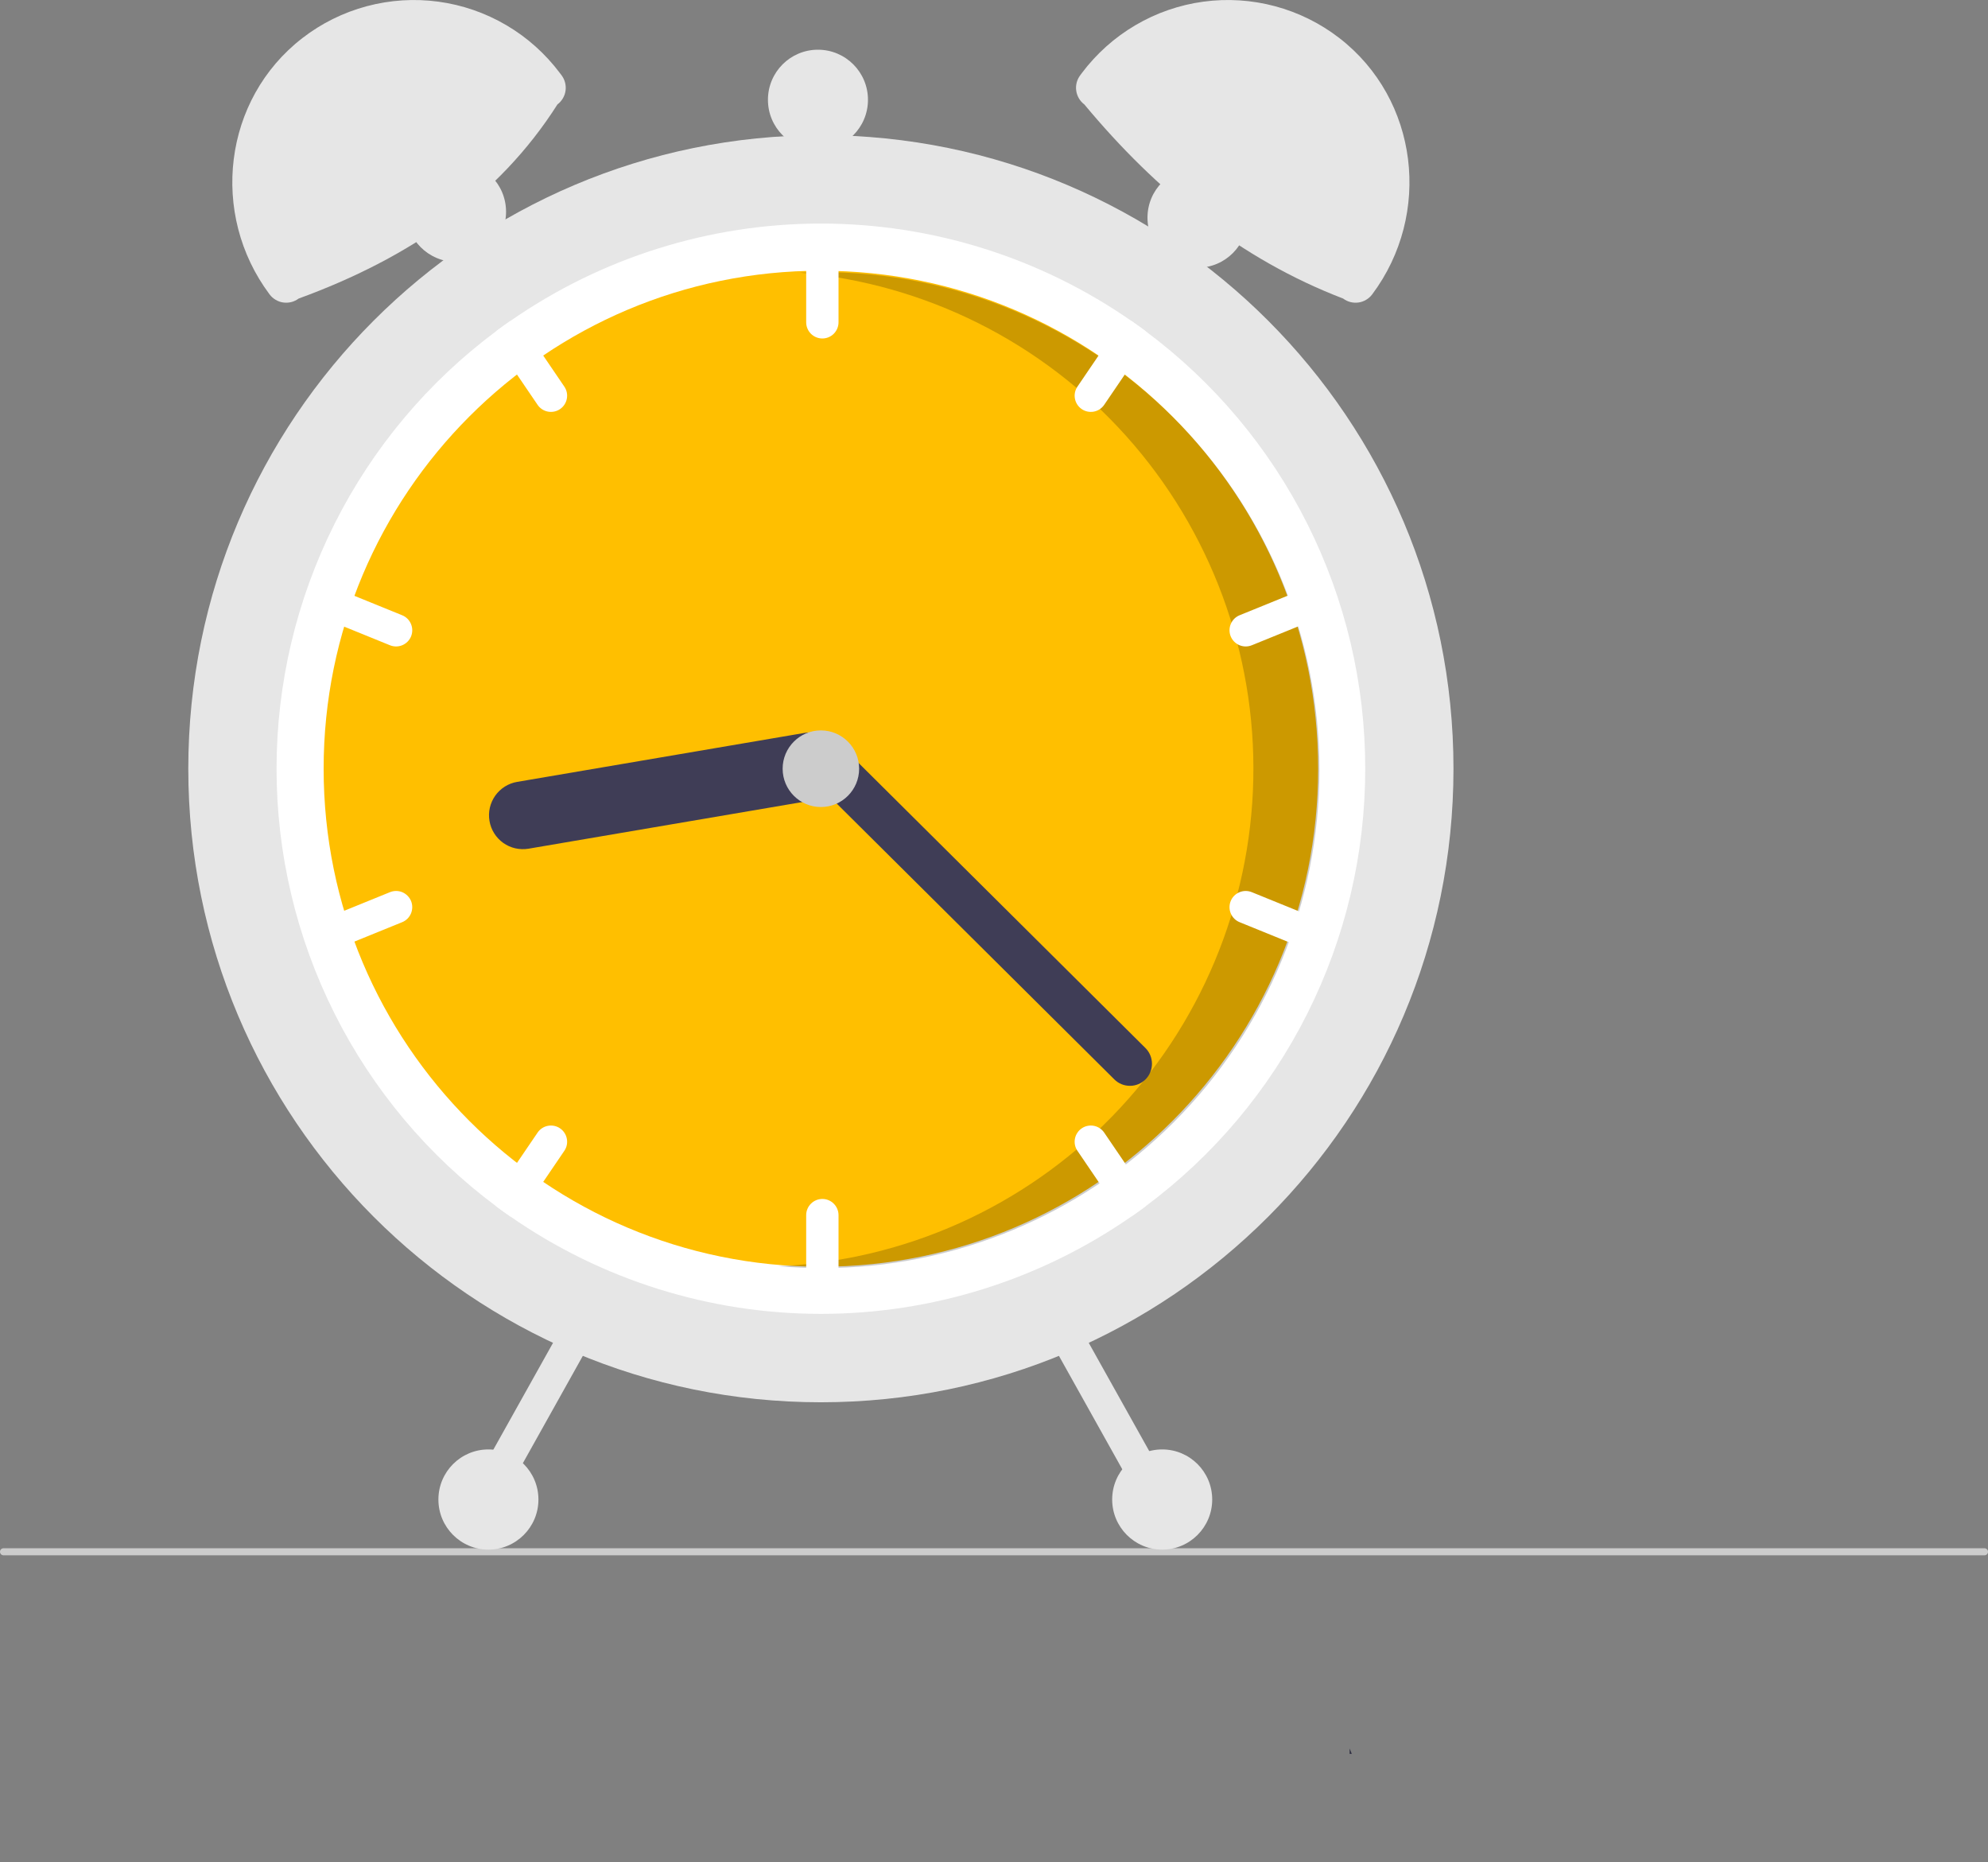 <svg width="63" height="59" viewBox="0 0 63 59" fill="none" xmlns="http://www.w3.org/2000/svg">
<rect x="0" y="0" width="63" height="59" fill="#808080" stroke="none"/>
<g clip-path="url(#clip0_18_342)">
<path d="M63 49.164C63 49.179 62.997 49.194 62.992 49.207C62.986 49.221 62.978 49.233 62.968 49.243C62.957 49.253 62.945 49.262 62.931 49.267C62.918 49.273 62.904 49.276 62.889 49.276H0.111C0.082 49.276 0.053 49.264 0.032 49.243C0.012 49.222 0 49.194 0 49.164C0 49.135 0.012 49.107 0.032 49.086C0.053 49.065 0.082 49.053 0.111 49.053H62.889C62.904 49.053 62.918 49.056 62.931 49.062C62.945 49.067 62.957 49.075 62.968 49.086C62.978 49.096 62.986 49.108 62.992 49.122C62.997 49.135 63 49.15 63 49.164Z" fill="#CCCCCC"/>
<path d="M26.014 44.428C37.086 44.428 46.061 35.441 46.061 24.355C46.061 13.269 37.086 4.282 26.014 4.282C14.942 4.282 5.967 13.269 5.967 24.355C5.967 35.441 14.942 44.428 26.014 44.428Z" fill="#E6E6E6"/>
<path d="M43.264 24.355C43.266 27.05 42.637 29.708 41.428 32.116C40.219 34.524 38.463 36.614 36.301 38.22C36.157 38.329 36.009 38.434 35.861 38.537C32.971 40.549 29.534 41.627 26.014 41.627C22.494 41.627 19.057 40.549 16.167 38.537C16.018 38.434 15.871 38.329 15.727 38.22C13.566 36.613 11.812 34.522 10.603 32.115C9.394 29.707 8.764 27.05 8.764 24.355C8.764 21.66 9.394 19.003 10.603 16.595C11.812 14.188 13.566 12.097 15.727 10.49C15.871 10.382 16.018 10.276 16.167 10.173C19.057 8.161 22.494 7.083 26.014 7.083C29.534 7.083 32.971 8.161 35.861 10.173C36.009 10.276 36.157 10.382 36.301 10.49C38.463 12.096 40.219 14.186 41.428 16.594C42.637 19.002 43.266 21.66 43.264 24.355Z" fill="white"/>
<path d="M26.014 40.133C34.717 40.133 41.772 33.069 41.772 24.355C41.772 15.641 34.717 8.577 26.014 8.577C17.311 8.577 10.256 15.641 10.256 24.355C10.256 33.069 17.311 40.133 26.014 40.133Z" fill="#FFBF00"/>
<path opacity="0.2" d="M26.055 8.621C25.816 8.621 25.579 8.627 25.343 8.638C29.325 8.988 33.026 10.841 35.695 13.822C38.364 16.802 39.802 20.687 39.717 24.69C39.632 28.692 38.031 32.512 35.238 35.377C32.445 38.241 28.669 39.936 24.675 40.117C25.13 40.156 25.59 40.177 26.055 40.177C30.234 40.177 34.242 38.515 37.197 35.556C40.153 32.597 41.813 28.584 41.813 24.399C41.813 20.215 40.153 16.201 37.197 13.242C34.242 10.283 30.234 8.621 26.055 8.621Z" fill="black"/>
<path d="M26.061 7.456C25.925 7.457 25.794 7.511 25.698 7.607C25.602 7.703 25.548 7.834 25.548 7.97V10.211C25.548 10.347 25.602 10.477 25.698 10.574C25.794 10.67 25.925 10.724 26.061 10.724C26.197 10.724 26.327 10.67 26.423 10.574C26.519 10.477 26.573 10.347 26.573 10.211V7.97C26.573 7.834 26.519 7.703 26.423 7.607C26.327 7.511 26.197 7.457 26.061 7.456Z" fill="white"/>
<path d="M36.301 10.49C36.157 10.382 36.009 10.276 35.861 10.173C35.772 10.168 35.683 10.185 35.603 10.224C35.523 10.263 35.454 10.323 35.404 10.396L34.145 12.248C34.068 12.36 34.039 12.499 34.065 12.633C34.09 12.766 34.167 12.884 34.28 12.961C34.392 13.038 34.53 13.066 34.664 13.041C34.797 13.016 34.916 12.938 34.992 12.826L36.252 10.974C36.3 10.904 36.329 10.823 36.338 10.738C36.347 10.654 36.334 10.568 36.301 10.49Z" fill="white"/>
<path d="M42.024 18.932C41.999 18.869 41.962 18.812 41.914 18.764C41.867 18.716 41.811 18.678 41.749 18.652C41.687 18.626 41.62 18.612 41.553 18.612C41.486 18.611 41.419 18.624 41.357 18.65L39.283 19.493C39.157 19.544 39.057 19.643 39.004 19.769C38.951 19.894 38.95 20.035 39.001 20.162C39.053 20.288 39.152 20.388 39.277 20.441C39.402 20.494 39.543 20.495 39.669 20.444L41.743 19.601C41.869 19.549 41.969 19.45 42.022 19.325C42.074 19.199 42.075 19.058 42.024 18.932Z" fill="white"/>
<path d="M17.883 12.248L16.624 10.396C16.573 10.323 16.505 10.263 16.425 10.224C16.345 10.185 16.256 10.168 16.167 10.173C16.019 10.276 15.871 10.382 15.727 10.49C15.694 10.568 15.681 10.654 15.69 10.738C15.699 10.823 15.728 10.904 15.776 10.974L17.036 12.826C17.112 12.938 17.23 13.016 17.364 13.041C17.498 13.066 17.636 13.038 17.748 12.961C17.861 12.884 17.938 12.766 17.963 12.633C17.989 12.499 17.96 12.36 17.883 12.248Z" fill="white"/>
<path d="M12.745 19.493L10.671 18.65C10.545 18.598 10.404 18.599 10.279 18.652C10.153 18.705 10.054 18.806 10.003 18.932C9.952 19.058 9.953 19.2 10.006 19.325C10.059 19.451 10.159 19.55 10.285 19.601L12.359 20.444C12.485 20.495 12.626 20.494 12.751 20.441C12.876 20.388 12.975 20.288 13.027 20.162C13.078 20.035 13.077 19.894 13.024 19.769C12.971 19.643 12.871 19.544 12.745 19.493Z" fill="white"/>
<path d="M26.061 37.986C25.925 37.986 25.794 38.04 25.698 38.137C25.602 38.233 25.548 38.363 25.548 38.499V40.74C25.548 40.876 25.602 41.007 25.698 41.103C25.794 41.2 25.925 41.254 26.061 41.254C26.197 41.254 26.327 41.2 26.423 41.103C26.519 41.007 26.573 40.876 26.573 40.74V38.499C26.573 38.363 26.519 38.233 26.423 38.137C26.327 38.04 26.197 37.986 26.061 37.986Z" fill="white"/>
<path d="M36.252 37.736L34.992 35.884C34.954 35.829 34.906 35.781 34.849 35.744C34.793 35.707 34.73 35.681 34.664 35.669C34.598 35.656 34.53 35.657 34.464 35.671C34.398 35.684 34.335 35.711 34.28 35.749C34.224 35.787 34.176 35.836 34.14 35.892C34.103 35.948 34.077 36.011 34.065 36.078C34.052 36.144 34.053 36.212 34.066 36.278C34.08 36.344 34.107 36.407 34.145 36.462L35.404 38.314C35.454 38.387 35.523 38.447 35.603 38.486C35.683 38.525 35.772 38.543 35.861 38.537C36.009 38.434 36.157 38.329 36.301 38.22C36.334 38.142 36.347 38.056 36.338 37.972C36.329 37.887 36.3 37.806 36.252 37.736Z" fill="white"/>
<path d="M41.743 29.109L39.669 28.266C39.543 28.215 39.402 28.216 39.277 28.269C39.151 28.322 39.052 28.422 39.001 28.548C38.95 28.675 38.951 28.816 39.004 28.941C39.057 29.067 39.157 29.166 39.283 29.217L41.357 30.06C41.483 30.111 41.624 30.11 41.749 30.058C41.874 30.005 41.973 29.904 42.024 29.778C42.075 29.652 42.075 29.511 42.022 29.385C41.969 29.26 41.869 29.16 41.743 29.109Z" fill="white"/>
<path d="M17.748 35.749C17.636 35.672 17.498 35.644 17.364 35.669C17.23 35.694 17.112 35.772 17.036 35.884L15.776 37.736C15.728 37.806 15.699 37.887 15.69 37.972C15.681 38.056 15.694 38.142 15.727 38.22C15.871 38.329 16.019 38.434 16.167 38.537C16.256 38.543 16.345 38.525 16.425 38.486C16.505 38.447 16.573 38.387 16.624 38.314L17.883 36.462C17.921 36.407 17.948 36.344 17.962 36.278C17.975 36.212 17.976 36.144 17.963 36.078C17.951 36.011 17.925 35.948 17.888 35.892C17.852 35.836 17.804 35.787 17.748 35.749Z" fill="white"/>
<path d="M13.027 28.548C13.001 28.485 12.964 28.429 12.916 28.381C12.869 28.333 12.813 28.295 12.751 28.268C12.689 28.242 12.623 28.229 12.555 28.228C12.488 28.228 12.421 28.241 12.359 28.266L10.285 29.109C10.159 29.16 10.059 29.26 10.006 29.385C9.953 29.511 9.952 29.652 10.004 29.778C10.055 29.904 10.154 30.005 10.279 30.058C10.404 30.11 10.545 30.111 10.671 30.06L12.745 29.217C12.871 29.166 12.971 29.066 13.024 28.941C13.076 28.815 13.078 28.674 13.027 28.548Z" fill="white"/>
<path d="M26.726 24.1C26.773 24.381 26.708 24.669 26.543 24.901C26.379 25.133 26.129 25.291 25.849 25.339L16.749 26.889C16.61 26.912 16.468 26.908 16.33 26.877C16.193 26.846 16.063 26.788 15.948 26.706C15.834 26.624 15.736 26.521 15.661 26.402C15.586 26.282 15.535 26.149 15.512 26.01C15.488 25.871 15.492 25.729 15.523 25.591C15.555 25.454 15.613 25.324 15.694 25.209C15.776 25.094 15.879 24.996 15.998 24.921C16.117 24.846 16.25 24.795 16.389 24.772L25.489 23.222C25.769 23.174 26.057 23.24 26.289 23.405C26.521 23.57 26.678 23.82 26.726 24.1Z" fill="#3F3D56"/>
<path d="M36.304 34.196C36.173 34.327 35.995 34.402 35.81 34.402C35.624 34.403 35.446 34.33 35.315 34.2L25.518 24.468C25.387 24.337 25.313 24.159 25.312 23.973C25.311 23.788 25.384 23.61 25.515 23.478C25.646 23.346 25.823 23.271 26.008 23.271C26.194 23.27 26.372 23.343 26.504 23.473L36.3 33.205C36.431 33.336 36.505 33.514 36.506 33.7C36.507 33.885 36.434 34.064 36.304 34.196Z" fill="#3F3D56"/>
<path d="M26.014 25.569C26.683 25.569 27.226 25.025 27.226 24.355C27.226 23.685 26.683 23.141 26.014 23.141C25.345 23.141 24.802 23.685 24.802 24.355C24.802 25.025 25.345 25.569 26.014 25.569Z" fill="#CCCCCC"/>
<path d="M17.665 3.309C15.804 6.238 12.965 8.182 9.464 9.459C9.395 9.511 9.316 9.549 9.233 9.57C9.149 9.591 9.062 9.596 8.976 9.584C8.891 9.572 8.808 9.543 8.734 9.498C8.66 9.454 8.595 9.396 8.543 9.327C6.641 6.784 7.071 3.15 9.581 1.208C10.187 0.739 10.881 0.395 11.622 0.197C12.362 -0.001 13.134 -0.05 13.894 0.053C14.653 0.156 15.385 0.409 16.046 0.798C16.707 1.186 17.284 1.703 17.744 2.316L17.797 2.387C17.849 2.456 17.887 2.535 17.908 2.619C17.929 2.702 17.934 2.79 17.922 2.875C17.91 2.961 17.881 3.043 17.836 3.118C17.792 3.192 17.734 3.257 17.665 3.309Z" fill="#E6E6E6"/>
<path d="M34.283 2.316C34.744 1.703 35.321 1.186 35.982 0.798C36.643 0.409 37.374 0.156 38.134 0.053C38.894 -0.05 39.666 -0.001 40.406 0.197C41.147 0.395 41.841 0.739 42.447 1.208C44.957 3.15 45.387 6.784 43.485 9.327C43.433 9.396 43.368 9.454 43.294 9.498C43.219 9.543 43.137 9.572 43.052 9.584C42.966 9.596 42.879 9.591 42.795 9.57C42.712 9.549 42.633 9.511 42.564 9.459C39.313 8.213 36.648 6.057 34.363 3.309C34.223 3.204 34.131 3.048 34.106 2.875C34.081 2.702 34.126 2.527 34.231 2.387L34.283 2.316Z" fill="#E6E6E6"/>
<path d="M33.468 41.745C33.349 41.812 33.262 41.923 33.225 42.054C33.188 42.185 33.205 42.325 33.271 42.444L36.23 47.74C36.297 47.859 36.408 47.946 36.539 47.983C36.669 48.02 36.81 48.004 36.928 47.937C37.047 47.871 37.135 47.76 37.172 47.629C37.208 47.498 37.192 47.357 37.126 47.239L34.166 41.943C34.099 41.824 33.989 41.737 33.858 41.7C33.727 41.663 33.587 41.679 33.468 41.745Z" fill="#E6E6E6"/>
<path d="M17.862 41.943L14.902 47.239C14.836 47.357 14.819 47.498 14.857 47.629C14.893 47.76 14.981 47.871 15.1 47.937C15.218 48.004 15.358 48.02 15.489 47.983C15.62 47.946 15.731 47.859 15.797 47.74L18.757 42.444C18.79 42.386 18.811 42.321 18.819 42.254C18.827 42.187 18.822 42.119 18.803 42.054C18.785 41.989 18.754 41.928 18.712 41.875C18.671 41.822 18.619 41.778 18.56 41.745C18.501 41.712 18.437 41.691 18.37 41.684C18.303 41.676 18.235 41.681 18.17 41.699C18.105 41.718 18.045 41.749 17.992 41.79C17.939 41.832 17.895 41.884 17.862 41.943Z" fill="#E6E6E6"/>
<path d="M36.83 49.096C37.705 49.096 38.415 48.385 38.415 47.509C38.415 46.632 37.705 45.922 36.83 45.922C35.955 45.922 35.245 46.632 35.245 47.509C35.245 48.385 35.955 49.096 36.83 49.096Z" fill="#E6E6E6"/>
<path d="M37.949 8.483C38.824 8.483 39.534 7.773 39.534 6.896C39.534 6.02 38.824 5.309 37.949 5.309C37.073 5.309 36.364 6.02 36.364 6.896C36.364 7.773 37.073 8.483 37.949 8.483Z" fill="#E6E6E6"/>
<path d="M25.921 4.749C26.796 4.749 27.506 4.038 27.506 3.162C27.506 2.285 26.796 1.575 25.921 1.575C25.045 1.575 24.336 2.285 24.336 3.162C24.336 4.038 25.045 4.749 25.921 4.749Z" fill="#E6E6E6"/>
<path d="M14.452 8.297C15.328 8.297 16.037 7.586 16.037 6.71C16.037 5.833 15.328 5.122 14.452 5.122C13.577 5.122 12.867 5.833 12.867 6.71C12.867 7.586 13.577 8.297 14.452 8.297Z" fill="#E6E6E6"/>
<path d="M15.478 49.096C16.353 49.096 17.063 48.385 17.063 47.509C17.063 46.632 16.353 45.922 15.478 45.922C14.602 45.922 13.893 46.632 13.893 47.509C13.893 48.385 14.602 49.096 15.478 49.096Z" fill="#E6E6E6"/>
<path d="M42.77 55.396L42.838 55.568H42.77V55.396Z" fill="#2F2E41"/>
</g>
<defs>
<clipPath id="clip0_18_342">
<rect width="63" height="59" fill="white"/>
</clipPath>
</defs>
</svg>
